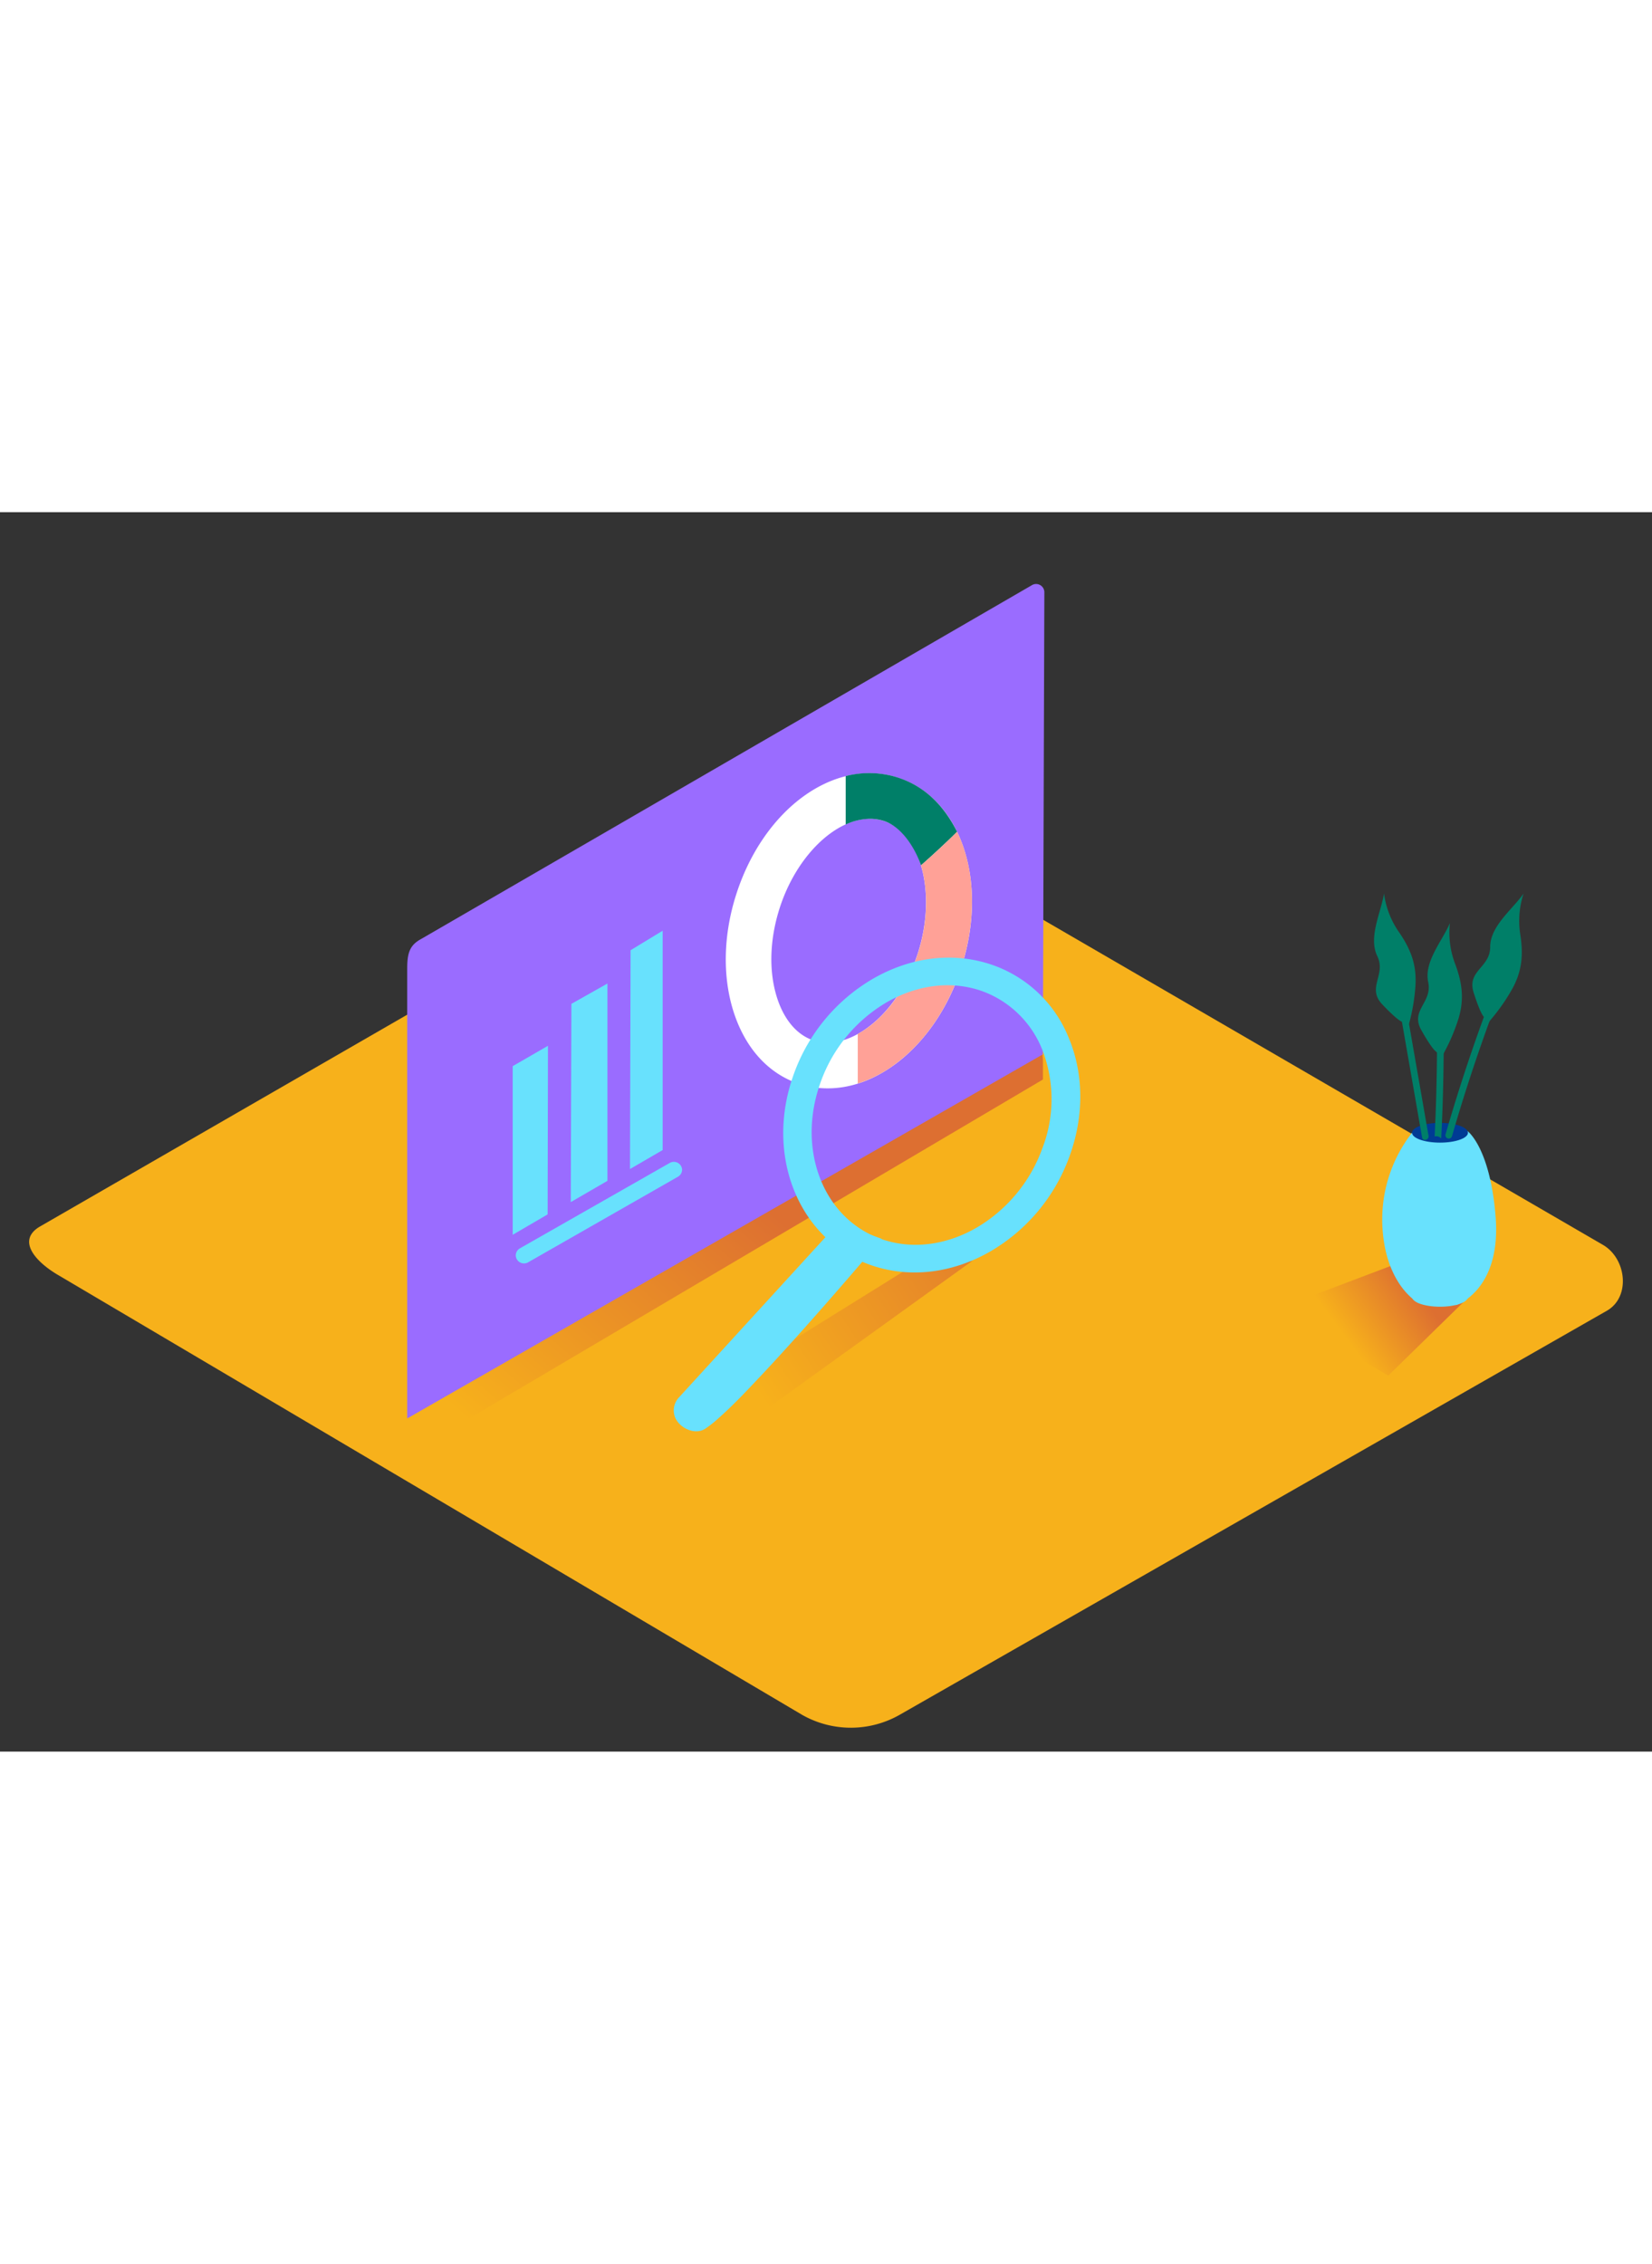 <svg id="Layer_2" data-name="Layer 2" xmlns="http://www.w3.org/2000/svg" xmlns:xlink="http://www.w3.org/1999/xlink" viewBox="0 0 400 300" data-imageid="pie-chart-e" imageName="Data analytics" class="illustrations_image" style="width: 219px;"><rect x="0" y="0" width="400" height="300" fill="#333333" stroke="none"/><defs><linearGradient id="linear-gradient" x1="183.12" y1="212.61" x2="252.55" y2="167.15" gradientUnits="userSpaceOnUse"><stop offset="0" stop-color="#f7b11b"/><stop offset="1" stop-color="#dd6f31"/></linearGradient><linearGradient id="linear-gradient-2" x1="125.4" y1="230.55" x2="182.41" y2="165.53" xlink:href="#linear-gradient"/><linearGradient id="linear-gradient-3" x1="325.36" y1="199.29" x2="342.15" y2="186.91" xlink:href="#linear-gradient"/></defs><title>PP</title><path d="M194.28,291.14,14.56,184.93C8.84,181.71,3.93,176.44,9.51,173L189.88,69c2.71-1.68,6.82-2.78,9.57-1.18L388.11,177.34c5.72,3.32,6.75,12.6,1,15.93L218,291A23.9,23.9,0,0,1,194.28,291.14Z" fill="#f7b11b"/><polygon points="156.49 222.48 220.04 182.98 235.45 181.2 163.18 233.23 156.49 222.48" fill="url(#linear-gradient)"/><polygon points="252.53 132.59 252.33 130.02 124.14 198.94 89.85 219.35 93.23 222.48 100.71 226.96 252.53 137.32 252.53 132.59" fill="url(#linear-gradient-2)"/><path d="M98.6,219.36V110.51c0-3.61.5-5.63,3.28-7.15L249.75,17.73a2,2,0,0,1,3.12,1.58l-.36,111.92Z" fill="#9a6cff"/><polygon points="124.14 134.09 124.14 174.91 132.6 169.97 132.68 129.16 124.14 134.09" fill="#68e1fd" class="target-color"/><polygon points="138.35 119.01 138.2 167 147.08 161.85 147.08 114.09 138.35 119.01" fill="#68e1fd" class="target-color"/><polygon points="152.68 106.03 152.54 158.99 160.45 154.4 160.45 101.31 152.68 106.03" fill="#68e1fd" class="target-color"/><path d="M200.45,139.46a22.1,22.1,0,0,1-6.71-1c-7.67-2.43-13.43-8.8-16.24-17.92-2.58-8.4-2.33-18.3.71-27.86,6.6-20.81,23.77-33.31,39.09-28.45s22.14,25,15.53,45.78h0c-3,9.57-8.54,17.8-15.49,23.17C211.94,137.32,206.13,139.46,200.45,139.46Zm10.17-65.25c-8.41,0-17.86,9.07-21.89,21.77-2.36,7.45-2.6,15-.67,21.28,1.71,5.55,4.91,9.33,9,10.63s8.9.07,13.5-3.49c5.19-4,9.35-10.33,11.72-17.77,4.57-14.41.75-29-8.34-31.91A11,11,0,0,0,210.62,74.22Z" fill="#fff"/><path d="M214,74.73c4,1.27,7.36,6,9,10.76,2.93-2.6,5.95-5.37,8.74-8.13-3.48-6.93-8.36-11.22-14.44-13.16a22.82,22.82,0,0,0-12.53-.32V75.6a14.29,14.29,0,0,1,5.86-1.38A11,11,0,0,1,214,74.73Z" fill="#007f68"/><path d="M231.74,77.36q-4.25,4.19-8.74,8.13c1.78,6,1.7,13.58-.7,21.15s-6.52,13.76-11.72,17.77a22.77,22.77,0,0,1-2.89,1.89v12a31.1,31.1,0,0,0,9.65-5.15c7-5.37,12.45-13.6,15.49-23.17C236.65,97.92,236,86.11,231.74,77.36Z" fill="#ffa197"/><path d="M124.88,179.93v0a2,2,0,0,0,2.91,1.69l36.37-20.77a2,2,0,0,0,1-1.69h0a2,2,0,0,0-2.91-1.69l-36.37,20.72A2,2,0,0,0,124.88,179.93Z" fill="#68e1fd" class="target-color"/><path d="M192.28,135.8a43.82,43.82,0,0,1,19.11-22.88c8.9-5.12,18.75-6.44,27.73-3.71a30.82,30.82,0,0,1,19.69,18.12c3.65,8.79,3.68,19,.1,28.72a43.82,43.82,0,0,1-19.11,22.88c-8.9,5.12-18.75,6.44-27.73,3.71a30.69,30.69,0,0,1-5.66-2.36C192,172.48,185.64,153.84,192.28,135.8Zm44.49-20.21c-7.06-2.15-14.87-1.07-22,3a36.68,36.68,0,0,0-16,19.19c-6.16,16.73.83,34,15.58,38.47,7.06,2.15,14.87,1.07,22-3a36.68,36.68,0,0,0,16-19.18,33,33,0,0,0,0-24,24.84,24.84,0,0,0-11.1-12.58A24.12,24.12,0,0,0,236.77,115.59Z" fill="#68e1fd" class="target-color"/><path d="M203,172.06,164.4,214.27a4.6,4.6,0,0,0-1,4.68c1,2.7,4.82,4.55,7.36,2.9a27.29,27.29,0,0,0,3.1-2.44c3.18-2.81,6.14-5.88,9.07-9,3.7-3.89,7.31-7.86,10.89-11.86s6.9-7.78,10.3-11.7q3.68-4.24,7.31-8.5l2.08-2.45" fill="#68e1fd" class="target-color"/><path d="M336.13,209l22-21.5-11.81-8.68-35.54,13.46C321.68,200.1,324.6,202.3,336.13,209Z" fill="url(#linear-gradient-3)"/><path d="M341.9,150.21a34.15,34.15,0,0,0-7.13,23.49c1,13.71,8.67,17.69,8.67,17.69l9.19.51s10.93-3.57,9.5-21.4c-1.34-16.74-6.78-20.68-6.78-20.68" fill="#68e1fd" class="target-color"/><ellipse cx="348.67" cy="150.21" rx="6.77" ry="2.39" fill="#003b94"/><ellipse cx="348.67" cy="189.93" rx="6.77" ry="2.39" fill="#68e1fd" class="target-color"/><path d="M345.89,150.93l-8.19-47c-.18-1-1.74-.59-1.56.43l8.19,47C344.51,152.38,346.07,151.95,345.89,150.93Z" fill="#007f68"/><path d="M347.37,151.09a2,2,0,0,1,.75,0,1.69,1.69,0,0,1,.84.51q1-19.68.35-39.39c0-1-1.65-1-1.62,0Q348.33,131.66,347.37,151.09Z" fill="#007f68"/><path d="M365.78,105.51A432,432,0,0,0,350,150.64a.81.81,0,0,0,1.56.43,431.94,431.94,0,0,1,15.82-45.14C367.74,105,366.18,104.56,365.78,105.51Z" fill="#007f68"/><path d="M339.45,123.33s-.88-.11-4.75-4.18,1-7.12-1.22-11.7.92-10.58,1.63-15.15a21.22,21.22,0,0,0,3.39,9c2.91,4.17,4.54,7.93,4.23,13.22a46.81,46.81,0,0,1-1.71,9.87" fill="#007f68"/><path d="M347.74,130.58s-.83-.32-3.59-5.2,2.72-6.66,1.66-11.64,3.46-10,5.26-14.3a21.22,21.22,0,0,0,1.12,9.51c1.81,4.75,2.47,8.8.89,13.85a46.81,46.81,0,0,1-4.06,9.15" fill="#007f68"/><path d="M359.27,122.12s-.75-.48-2.45-5.83,4-6,4-11.06,5.44-9.12,8.08-12.92a21.22,21.22,0,0,0-.85,9.53c.8,5,.62,9.12-2,13.74a46.81,46.81,0,0,1-5.85,8.13" fill="#007f68"/></svg>